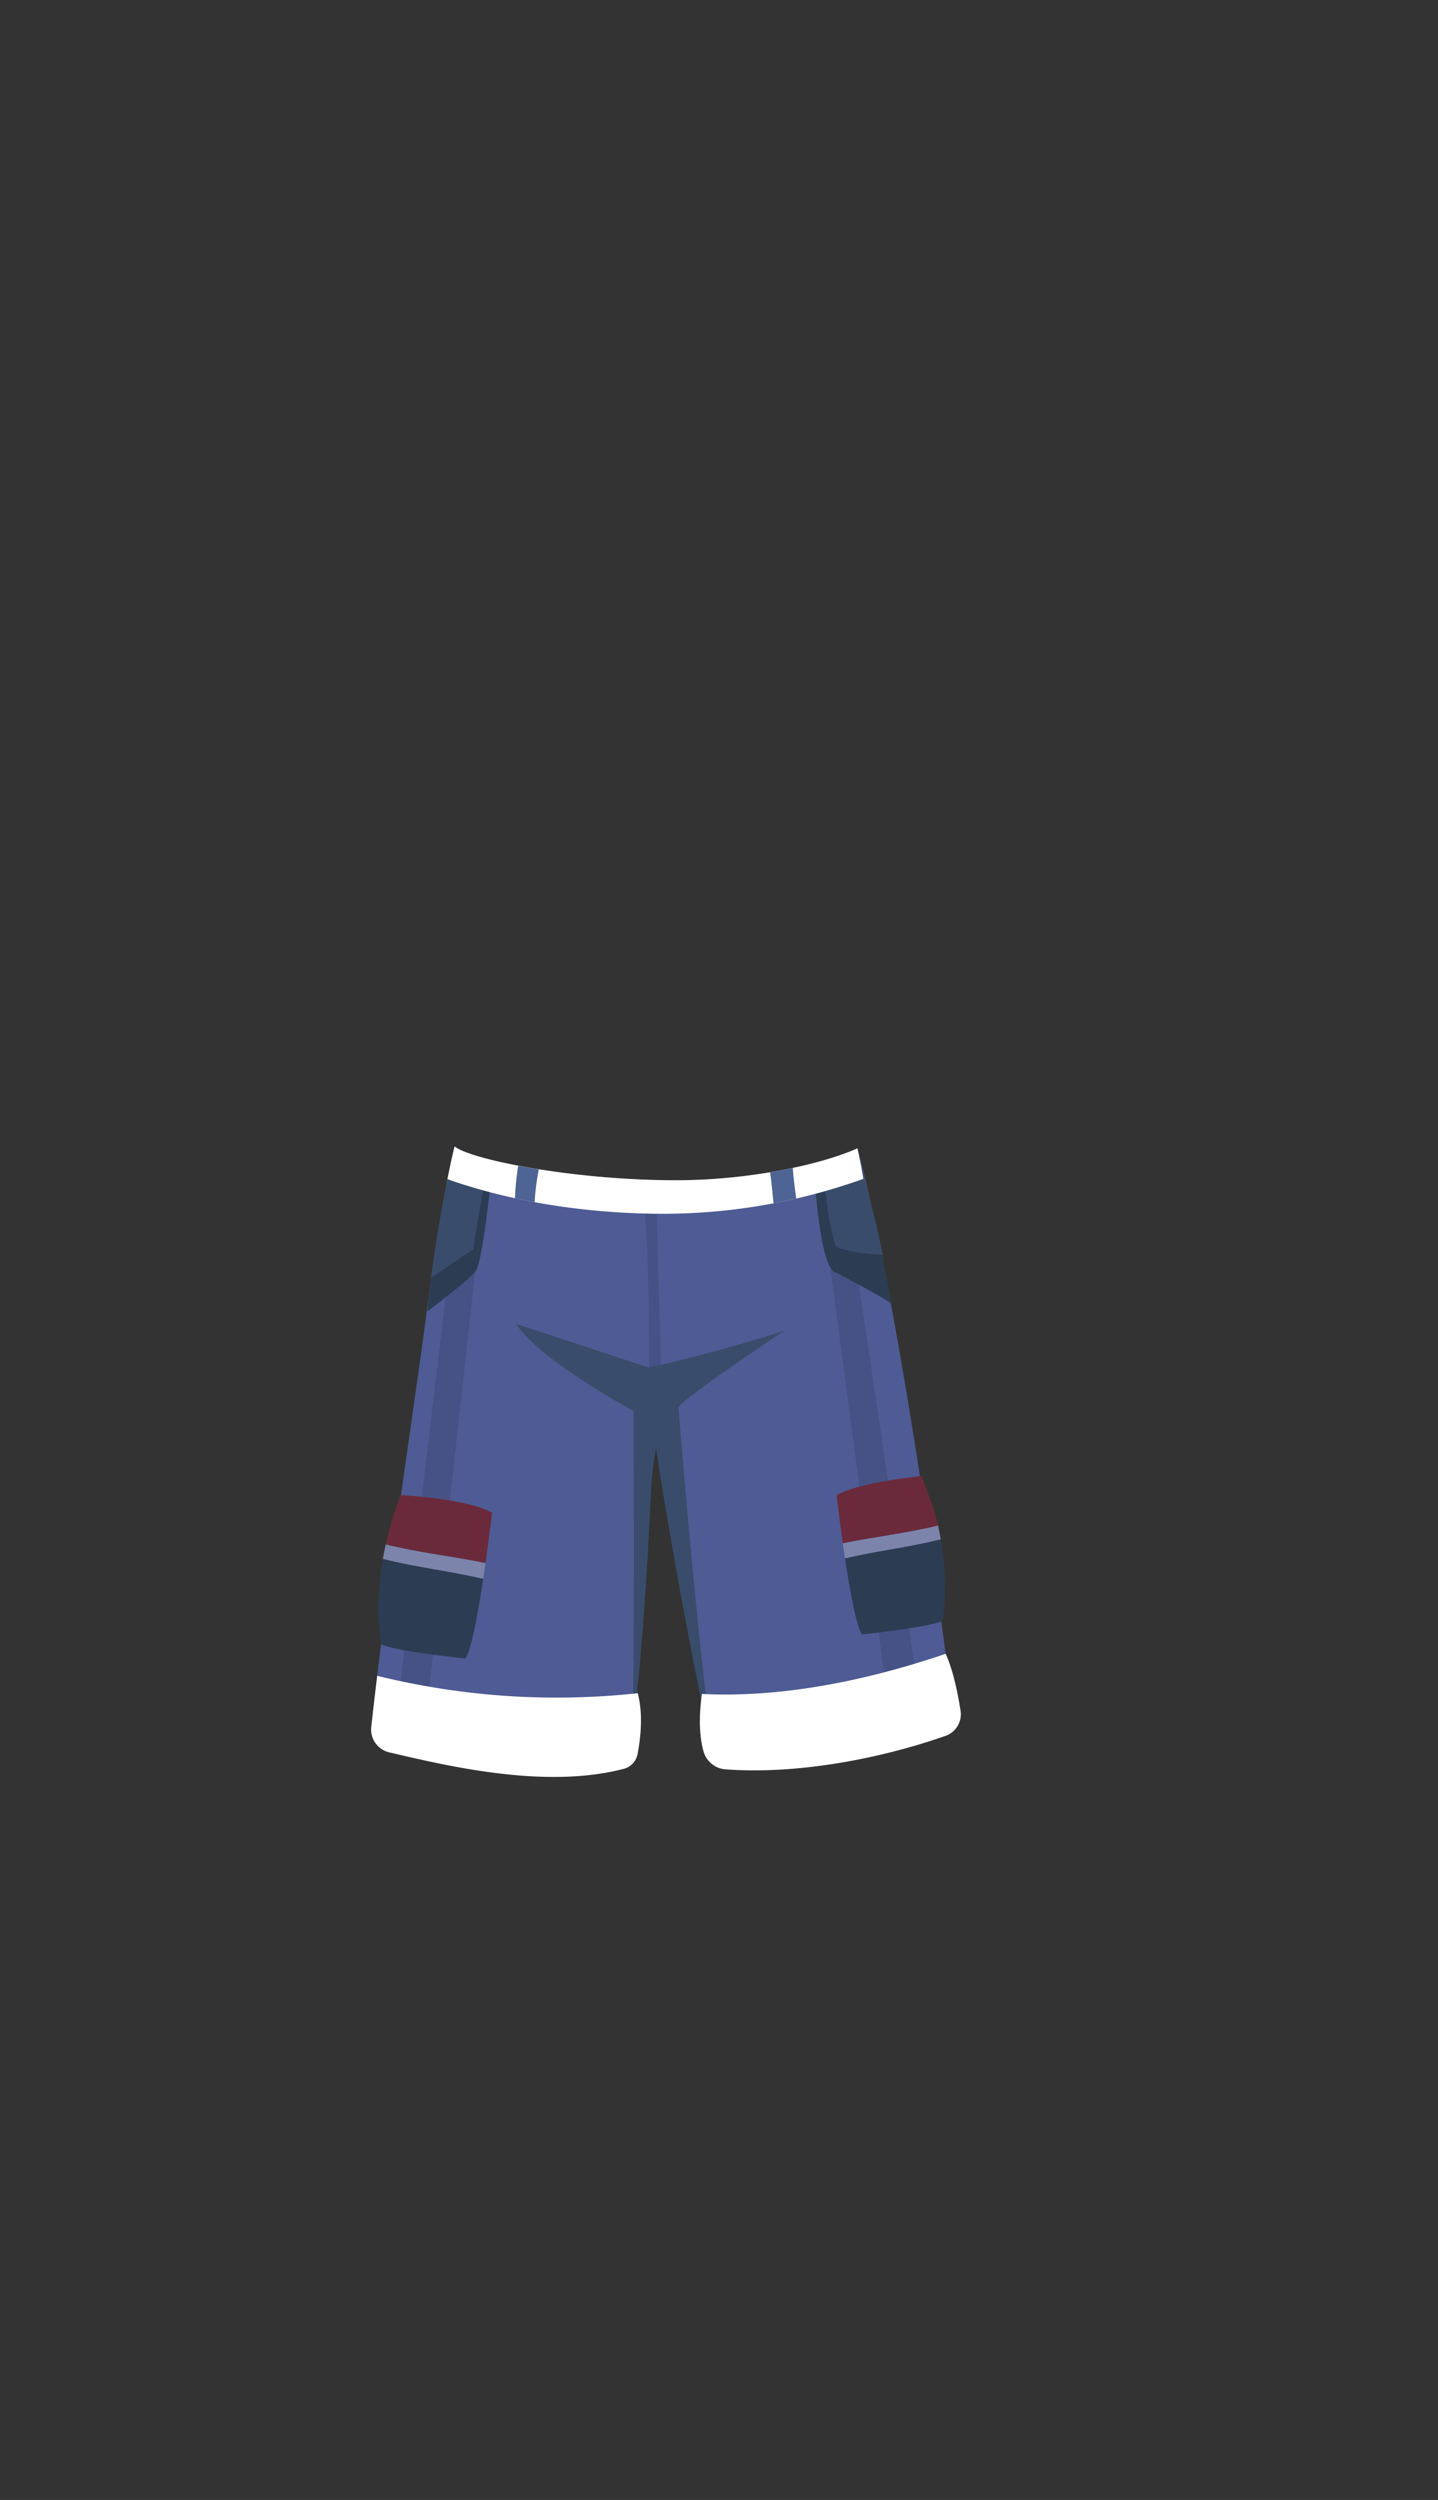 <svg xmlns="http://www.w3.org/2000/svg" width="1262.35" height="2193.94" viewBox="0 0 1262.35 2193.94"><rect x="0" y="0" width="1262.35" height="2193.94" fill="#333333" stroke="none"/><title>2_men_pants_11</title><g id="Layer_2" data-name="Layer 2"><g id="Layer_148" data-name="Layer 148"><g id="_2_men_pants_11" data-name="2_men_pants_11"><rect width="1262.35" height="2193.94" fill="none"/><path d="M376.82,1551.53v.32C376.82,1551.91,376.83,1551.81,376.82,1551.53Z"/><path d="M752.71,1007.76c-31.26,14-93.37,27.73-157.06,28-89.49.39-182.09-17.84-196.6-29.68-5.79,23.06-15.52,75.26-21.52,122.63-12.13,95.65-33.59,229.18-50.17,374a35,35,0,0,0,26.94,38.1c52.42,12,132.46,28.72,198.29,7.94,7.76-113,22.45-323.65,23.29-330.36,0,0,33.88,186.28,50.83,324,72,8.47,149.29-3.17,211.76-27.53C811.26,1300.78,776.78,1095.47,752.71,1007.76Z" fill="#4e5b94"/><path d="M376.82,1551.53v.32C376.82,1551.91,376.83,1551.81,376.82,1551.53Z" fill="none"/><path d="M392.35,1129.41S347.18,1502.12,348.59,1512s24,8.47,24,8.47l45.17-410.82Z" fill="#465285"/><path d="M752.32,1116.71s55.09,365.64,53.68,375.53-25.41,9.88-25.41,9.88l-53.68-405.18Z" fill="#465285"/><path d="M563.53,1053.18c7.06,12,6.35,165.17,6.35,165.17l10.59-4.23-4.23-160.94Z" fill="#465285"/><path d="M376.82,1551.53v.32C376.82,1551.91,376.83,1551.81,376.82,1551.53Z" fill="none"/><path d="M626.71,1542.35c-13.57-90.69-31.06-303.34-31.06-307.06,0-5.64,93.17-67.76,93.17-67.76-23.51,8.7-100.68,29.52-120,32.47,0-.14-115.76-38.12-115.76-38.12,21.18,32.47,103.06,76.24,103.06,76.24s2,329.91-3.53,310.59c0,0,11.56-92.86,16.94-201.18,2.57-51.75,2.54-53.87,6.35-76.94C579.24,1295.78,604.2,1446.9,626.71,1542.35Z" fill="#394c6b"/><path d="M376.82,1551.53v.32C376.82,1551.91,376.83,1551.81,376.82,1551.53Z" fill="none"/><path d="M774.94,1101.18c-11.48-.87-31.27-2.2-41.2-7.57-7.33-23.68-9.29-50-11.81-75-2.55.72-5.16,1.44-7.84,2.13,2.09,32.9,7.2,89.73,18.5,95.42,10.61,5.34,40,21,49.41,27.41C781.21,1132.22,775.94,1112,774.94,1101.18Z" fill="#2c3c53"/><path d="M721.93,1018.57c2.52,25,4.48,51.36,11.81,75,9.93,5.37,29.72,6.7,41.2,7.57-8.47-42.36-17-66.62-22.23-93.42A231.77,231.77,0,0,1,721.93,1018.57Z" fill="#394c6b"/><path d="M428.06,1017c-14.64-3.79-24.92-7.63-29-11-5.48,21.82-14.48,69.73-20.52,114.94,12.47-7.67,24.33-17,37.07-24.54C418.35,1069.89,425.6,1043.73,428.06,1017Z" fill="#394c6b"/><path d="M428.06,1017c-2.46,26.69-9.71,52.85-12.46,79.44-12.74,7.58-24.6,16.87-37.07,24.54-.34,2.57-.68,5.14-1,7.69-.9,7.12-1.72,14.55-2.46,22.23,15.94-12,38.25-29.43,42.69-35.65,5.25-7.34,12.05-66.89,15.2-97C431.27,1017.86,429.65,1017.45,428.06,1017Z" fill="#2c3c53"/><path d="M757.9,1034.56c-1.59-9.43-3.31-18.39-5.19-26.8-31.26,14-93.37,27.73-157.06,28-89.49.39-182.09-17.84-196.6-29.68-1.79,7.12-3.95,17-6.27,28.71,30.66,11,94.92,29.48,183.81,30.39A522.58,522.58,0,0,0,757.9,1034.56Z" fill="#fff"/><path d="M376.82,1551.53v.32C376.82,1551.91,376.83,1551.81,376.82,1551.53Z"/><path d="M676.06,1028.75c1.23,9,2.08,18.19,3,27.27q10-1.89,19.89-4.16c-1.13-9-2.44-17.83-3-26.88C689.52,1026.33,682.89,1027.6,676.06,1028.75Z" fill="#4e6494"/><path d="M454.86,1023a253.72,253.72,0,0,0-2.78,28.59q8.24,1.79,17.24,3.45a214.27,214.27,0,0,1,3.69-28.87C466.68,1025.11,460.6,1024.05,454.86,1023Z" fill="#4e6494"/><path d="M376.82,1551.53v.32C376.82,1551.91,376.83,1551.81,376.82,1551.53Z"/><path d="M376.82,1551.53v.32C376.82,1551.91,376.83,1551.81,376.82,1551.53Z"/><path d="M331.12,1470.67q-2.67,22.23-5.22,44.85a20.58,20.58,0,0,0,15.81,22.34c49.41,11.41,135.91,32.68,205.92,14.44a16.57,16.57,0,0,0,12.06-12.94c5.52-29.09,2-46,.23-53.42A659.22,659.22,0,0,1,331.12,1470.67Z" fill="#fff"/><path d="M616.18,1486.59c-2.61,18.44-2.58,36.15,1.41,50.4a21.69,21.69,0,0,0,19.3,15.77c63.37,4.64,136.22-9.42,193.15-29.39a20.09,20.09,0,0,0,13.18-22.08c-2.76-17.46-6.78-36.1-13.06-49.92C762.47,1474.37,687.51,1490.17,616.18,1486.59Z" fill="#fff"/><path d="M431.88,1327.48c-21.6-12.34-80.22-15.43-80.22-15.43a312.88,312.88,0,0,0-13,43.33c28.92,7.26,58.52,10.38,87.58,16.38C429.63,1347.44,431.88,1327.48,431.88,1327.48Z" fill="#6b2a3b"/><path d="M338.63,1355.38q-1.47,6.57-2.54,12.74c29,7.35,59,10.67,88.11,17.53.71-4.71,1.38-9.37,2-13.89C397.15,1365.76,367.55,1362.64,338.63,1355.38Z" fill="#7d84ab"/><path d="M334.69,1443.19c13.88,6.17,74.05,12.34,74.05,12.34,5.34-9.14,11-40.49,15.46-69.88-29.14-6.86-59.07-10.18-88.11-17.53C328,1414.1,334.69,1443.19,334.69,1443.19Z" fill="#2c3c53"/><path d="M734.46,1312.14c20.62-11.78,74.57-16.73,74.57-16.73,5.61,14.75,11.62,30.61,14.44,43.35-27.6,6.93-55.86,9.91-83.6,15.64C736.61,1331.19,734.46,1312.14,734.46,1312.14Z" fill="#6b2a3b"/><path d="M823.47,1338.76q1.39,6.27,2.42,12.17c-27.71,7-56.28,10.17-84.09,16.73-.68-4.5-1.32-9-1.93-13.26C767.61,1348.67,795.87,1345.69,823.47,1338.76Z" fill="#7d84ab"/><path d="M827.23,1422.57c-13.25,5.89-70.68,11.78-70.68,11.78-5.09-8.72-10.54-38.64-14.75-66.69,27.81-6.56,56.38-9.72,84.09-16.73C833.58,1394.81,827.23,1422.57,827.23,1422.57Z" fill="#2c3c53"/></g></g></g></svg>